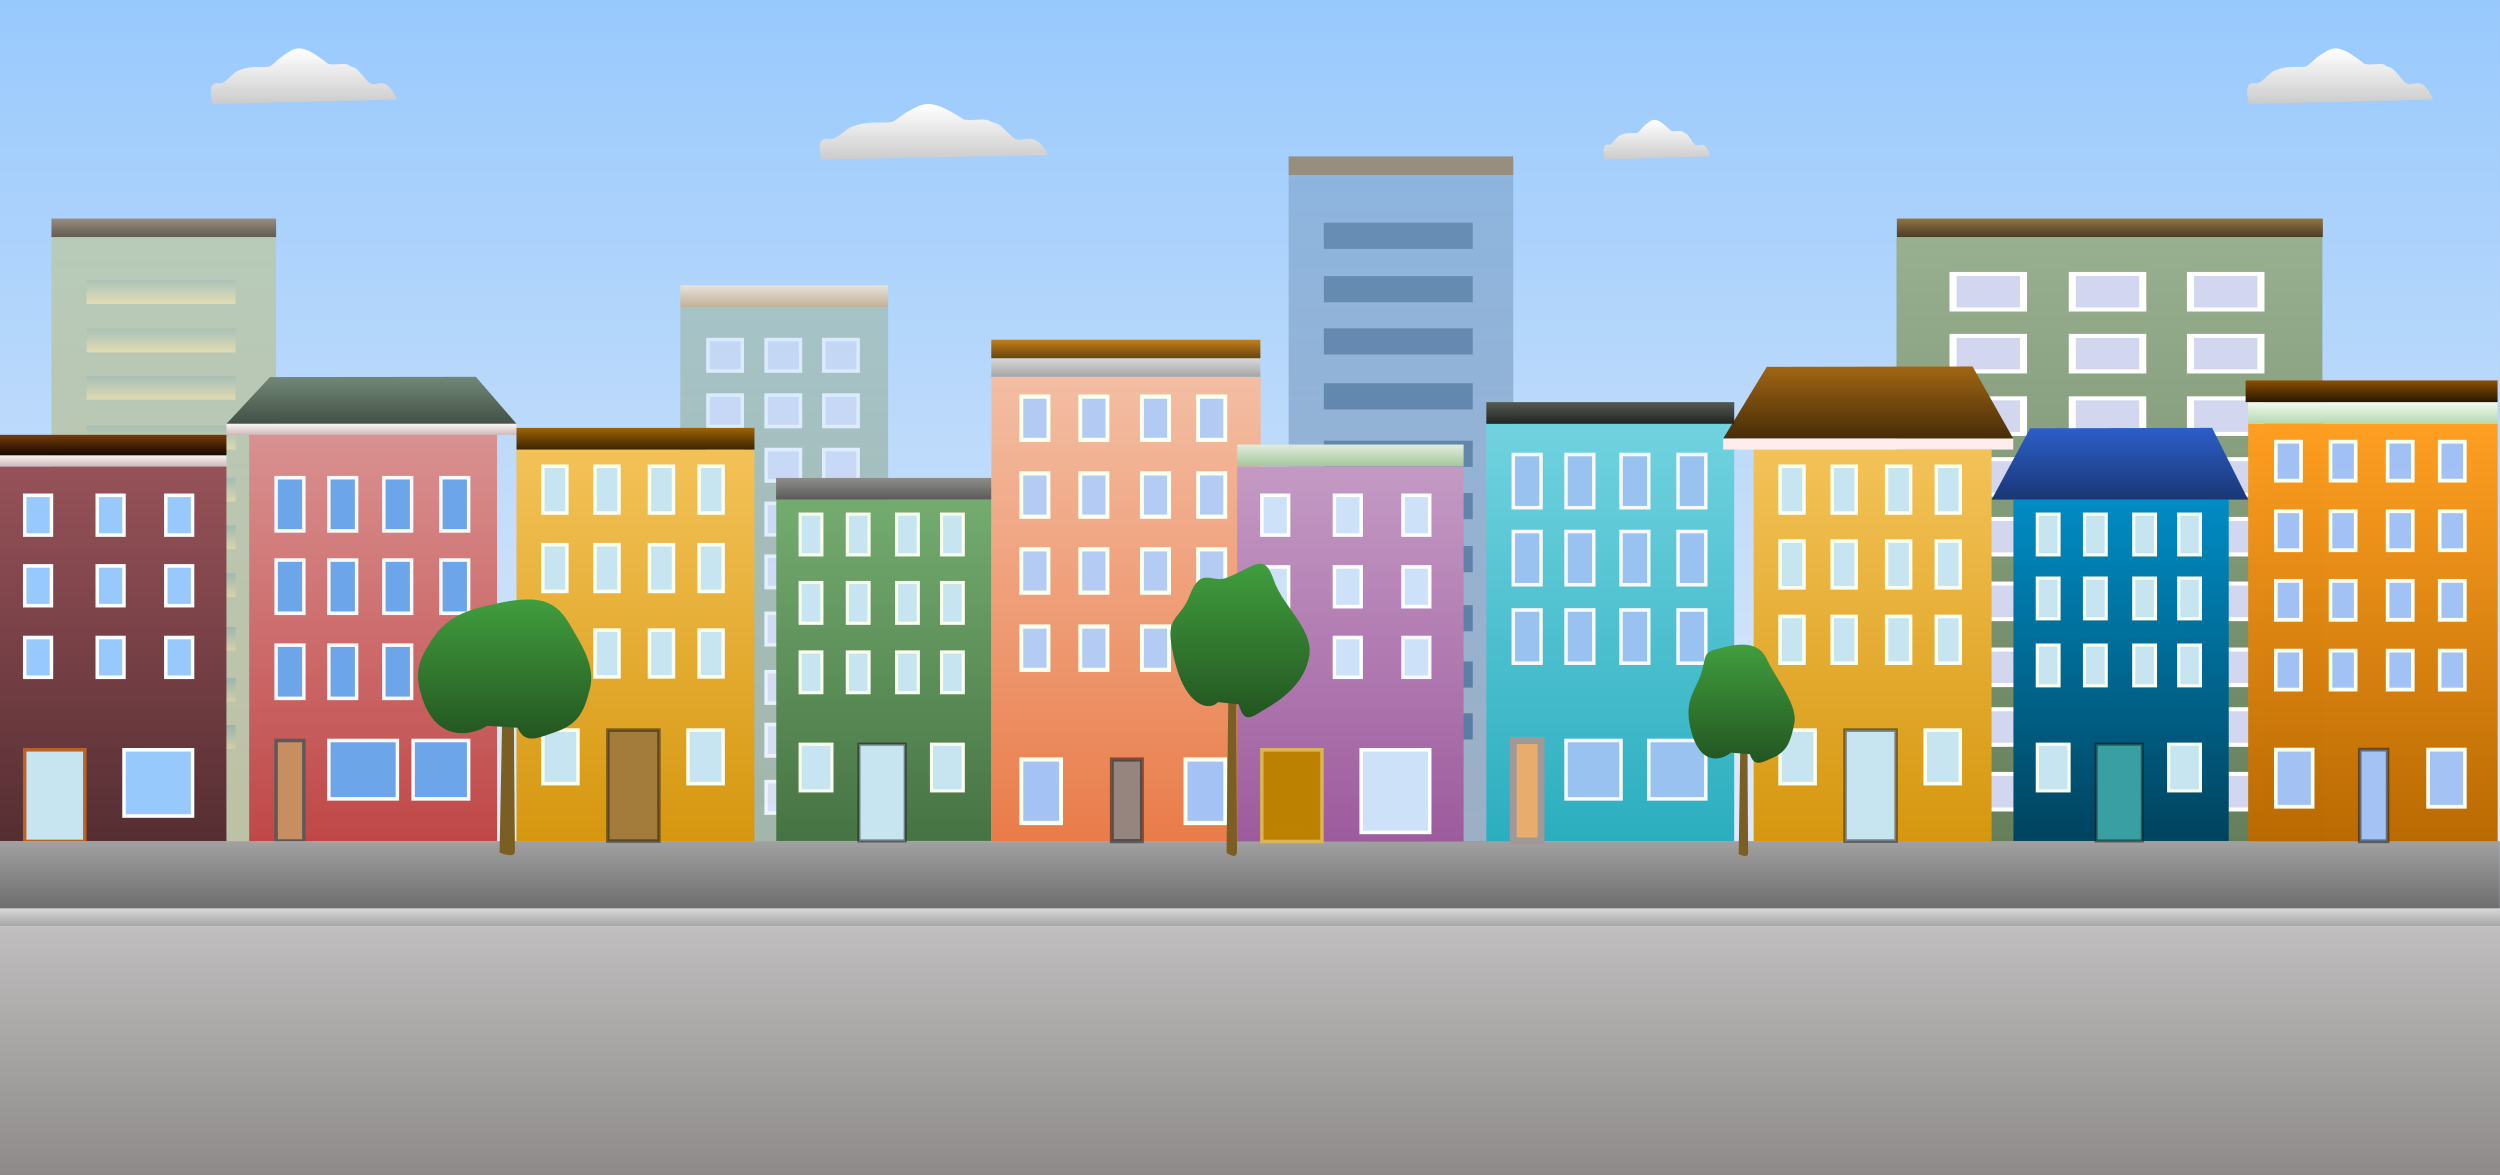 <?xml version='1.0' encoding='utf-8'?><svg viewBox='-0.001 0 700 329' width='700' height='329' xmlns='http://www.w3.org/2000/svg' xmlns:xlink='http://www.w3.org/1999/xlink' xmlns:bx='https://boxy-svg.com'><rect x="-0.001" y="0" width="700" height="329" fill="#808080" stroke="none"/><defs><linearGradient id='gradient-1-0' gradientUnits='userSpaceOnUse' x1='361.569' y1='0' x2='361.569' y2='305.877' gradientTransform='matrix(1, 0, 0, 1, 0, 0)' xlink:href='#gradient-1'/><linearGradient id='gradient-1' bx:pinned='true'><stop offset='0' style='stop-color: rgb(152, 201, 253);'/><stop offset='1' style='stop-color: rgb(251, 247, 247);'/></linearGradient><linearGradient id='gradient-1-13' gradientUnits='userSpaceOnUse' x1='46.658' y1='92.014' x2='46.658' y2='98.658' xlink:href='#gradient-1'/><linearGradient id='gradient-1-12' gradientUnits='userSpaceOnUse' x1='46.658' y1='78.46' x2='46.658' y2='85.104' xlink:href='#gradient-1'/><linearGradient id='gradient-1-14' gradientUnits='userSpaceOnUse' x1='46.658' y1='105.269' x2='46.658' y2='111.913' xlink:href='#gradient-1'/><linearGradient id='gradient-1-15' gradientUnits='userSpaceOnUse' x1='46.658' y1='119.209' x2='46.658' y2='125.853' xlink:href='#gradient-1'/><linearGradient id='gradient-1-16' gradientUnits='userSpaceOnUse' x1='46.658' y1='133.797' x2='46.658' y2='140.441' xlink:href='#gradient-1'/><linearGradient id='gradient-1-17' gradientUnits='userSpaceOnUse' x1='46.658' y1='147.083' x2='46.658' y2='153.727' xlink:href='#gradient-1'/><linearGradient id='gradient-1-18' gradientUnits='userSpaceOnUse' x1='46.658' y1='160.524' x2='46.658' y2='167.168' xlink:href='#gradient-1'/><linearGradient id='gradient-1-19' gradientUnits='userSpaceOnUse' x1='46.658' y1='175.533' x2='46.658' y2='182.177' xlink:href='#gradient-1'/><linearGradient id='gradient-1-20' gradientUnits='userSpaceOnUse' x1='46.658' y1='189.834' x2='46.658' y2='196.478' xlink:href='#gradient-1'/><linearGradient id='gradient-1-21' gradientUnits='userSpaceOnUse' x1='46.658' y1='202.995' x2='46.658' y2='209.639' xlink:href='#gradient-1'/><linearGradient gradientUnits='userSpaceOnUse' x1='183.996' y1='125.882' x2='183.996' y2='235.5' id='gradient-0'><stop offset='0' style='stop-color: rgba(244, 189, 163, 1)'/><stop offset='1' style='stop-color: rgba(233, 123, 72, 1)'/></linearGradient><linearGradient gradientUnits='userSpaceOnUse' x1='183.996' y1='125.882' x2='183.996' y2='235.5' id='gradient-2'><stop offset='0' style='stop-color: rgba(116, 172, 112, 1)'/><stop offset='1' style='stop-color: rgba(70, 115, 67, 1)'/></linearGradient><linearGradient gradientUnits='userSpaceOnUse' x1='32.782' y1='130.5' x2='32.782' y2='235.5' id='gradient-3'><stop offset='0' style='stop-color: rgba(196, 154, 196, 1)'/><stop offset='1' style='stop-color: rgba(157, 91, 157, 1)'/></linearGradient><linearGradient gradientUnits='userSpaceOnUse' x1='47.421' y1='66.383' x2='47.421' y2='235.5' id='gradient-4'><stop offset='0' style='stop-color: rgba(106, 143, 182, 1)'/><stop offset='1' style='stop-color: rgba(61, 92, 125, 1)'/></linearGradient><linearGradient gradientUnits='userSpaceOnUse' x1='227.078' y1='85.962' x2='227.078' y2='235.5' id='gradient-5'><stop offset='0' style='stop-color: rgba(153, 176, 144, 1)'/><stop offset='1' style='stop-color: rgba(101, 127, 91, 1)'/></linearGradient><linearGradient gradientUnits='userSpaceOnUse' x1='227.078' y1='85.962' x2='227.078' y2='235.5' id='gradient-6'><stop offset='0' style='stop-color: rgba(153, 176, 144, 1)'/><stop offset='1' style='stop-color: rgba(101, 127, 91, 1)'/></linearGradient><linearGradient gradientUnits='userSpaceOnUse' x1='183.996' y1='125.882' x2='183.996' y2='235.5' id='gradient-7'><stop offset='0' style='stop-color: rgba(0, 140, 196, 1)'/><stop offset='1' style='stop-color: rgba(0, 67, 94, 1)'/></linearGradient><linearGradient gradientUnits='userSpaceOnUse' x1='108.033' y1='118.672' x2='108.033' y2='235.5' id='gradient-8'><stop offset='0' style='stop-color: rgba(113, 210, 223, 1)'/><stop offset='1' style='stop-color: rgba(43, 174, 191, 1)'/></linearGradient><linearGradient gradientUnits='userSpaceOnUse' x1='183.996' y1='125.882' x2='183.996' y2='235.5' id='gradient-9'><stop offset='0' style='stop-color: rgba(243, 194, 88, 1)'/><stop offset='1' style='stop-color: rgba(214, 151, 15, 1)'/></linearGradient><linearGradient gradientUnits='userSpaceOnUse' x1='183.996' y1='125.882' x2='183.996' y2='235.5' id='gradient-10'><stop offset='0' style='stop-color: rgba(255, 158, 32, 1)'/><stop offset='1' style='stop-color: rgba(185, 105, 0, 1)'/></linearGradient><linearGradient gradientUnits='userSpaceOnUse' x1='261.5' y1='29.121' x2='261.5' y2='44.683' id='gradient-11'><stop offset='0' style='stop-color: rgba(255, 255, 255, 1)'/><stop offset='1' style='stop-color: rgba(204, 204, 204, 1)'/></linearGradient><linearGradient gradientUnits='userSpaceOnUse' x1='85.062' y1='13.559' x2='85.062' y2='29.121' id='gradient-12'><stop offset='0' style='stop-color: rgba(255, 255, 255, 1)'/><stop offset='1' style='stop-color: rgba(204, 204, 204, 1)'/></linearGradient><linearGradient gradientUnits='userSpaceOnUse' x1='463.976' y1='33.557' x2='463.976' y2='44.683' id='gradient-13'><stop offset='0' style='stop-color: rgba(255, 255, 255, 1)'/><stop offset='1' style='stop-color: rgba(204, 204, 204, 1)'/></linearGradient><linearGradient gradientUnits='userSpaceOnUse' x1='655.237' y1='13.559' x2='655.237' y2='29.121' id='gradient-14'><stop offset='0' style='stop-color: rgba(255, 255, 255, 1)'/><stop offset='1' style='stop-color: rgba(204, 204, 204, 1)'/></linearGradient><linearGradient gradientUnits='userSpaceOnUse' x1='523.097' y1='102.612' x2='523.097' y2='122.81' id='gradient-15'><stop offset='0' style='stop-color: rgba(161, 102, 19, 1)'/><stop offset='1' style='stop-color: rgba(70, 44, 8, 1)'/></linearGradient><linearGradient gradientUnits='userSpaceOnUse' x1='593.559' y1='119.805' x2='593.559' y2='139.896' id='gradient-16'><stop offset='0' style='stop-color: rgba(44, 94, 201, 1)'/><stop offset='1' style='stop-color: rgba(26, 55, 117, 1)'/></linearGradient><linearGradient gradientUnits='userSpaceOnUse' x1='104.012' y1='105.502' x2='104.012' y2='118.672' id='gradient-17'><stop offset='0' style='stop-color: rgba(114, 136, 119, 1)'/><stop offset='1' style='stop-color: rgba(67, 80, 70, 1)'/></linearGradient><linearGradient gradientUnits='userSpaceOnUse' x1='183.996' y1='125.882' x2='183.996' y2='235.5' id='gradient-18'><stop offset='0' style='stop-color: rgba(243, 194, 88, 1)'/><stop offset='1' style='stop-color: rgba(214, 151, 15, 1)'/></linearGradient><linearGradient gradientUnits='userSpaceOnUse' x1='108.033' y1='118.672' x2='108.033' y2='235.5' id='gradient-19'><stop offset='0' style='stop-color: rgba(218, 147, 147, 1)'/><stop offset='1' style='stop-color: rgba(192, 71, 71, 1)'/></linearGradient><linearGradient gradientUnits='userSpaceOnUse' x1='32.782' y1='130.5' x2='32.782' y2='235.5' id='gradient-20'><stop offset='0' style='stop-color: rgba(151, 82, 89, 1)'/><stop offset='1' style='stop-color: rgba(85, 46, 50, 1)'/></linearGradient><linearGradient gradientUnits='userSpaceOnUse' x1='47.421' y1='66.383' x2='47.421' y2='235.5' id='gradient-21'><stop offset='0' style='stop-color: rgba(201, 192, 90, 1)'/><stop offset='1' style='stop-color: rgba(143, 135, 47, 1)'/></linearGradient><linearGradient gradientUnits='userSpaceOnUse' x1='162.629' y1='78.655' x2='162.629' y2='115.173' id='gradient-22'><stop offset='0' style='stop-color: rgba(65, 158, 62, 1)'/><stop offset='1' style='stop-color: rgba(35, 85, 33, 1)'/></linearGradient><linearGradient gradientUnits='userSpaceOnUse' x1='158.259' y1='73.394' x2='158.259' y2='115.173' id='gradient-23'><stop offset='0' style='stop-color: rgba(65, 158, 62, 1)'/><stop offset='1' style='stop-color: rgba(35, 85, 33, 1)'/></linearGradient><linearGradient gradientUnits='userSpaceOnUse' x1='142.545' y1='146.628' x2='142.545' y2='197.231' id='gradient-24'><stop offset='0' style='stop-color: rgba(65, 158, 62, 1)'/><stop offset='1' style='stop-color: rgba(35, 85, 33, 1)'/></linearGradient><linearGradient gradientUnits='userSpaceOnUse' x1='378.106' y1='124.473' x2='378.106' y2='130.55' id='gradient-25'><stop offset='0' style='stop-color: rgba(225, 236, 222, 1)'/><stop offset='1' style='stop-color: rgba(166, 199, 157, 1)'/></linearGradient><linearGradient gradientUnits='userSpaceOnUse' x1='450.879' y1='112.595' x2='450.879' y2='118.672' id='gradient-26'><stop offset='0' style='stop-color: rgba(84, 91, 82, 1)'/><stop offset='1' style='stop-color: rgba(34, 37, 34, 1)'/></linearGradient><linearGradient gradientUnits='userSpaceOnUse' x1='315.233' y1='95.118' x2='315.233' y2='100.31' id='gradient-27'><stop offset='0' style='stop-color: rgba(195, 128, 27, 1)'/><stop offset='1' style='stop-color: rgba(105, 69, 15, 1)'/></linearGradient><linearGradient gradientUnits='userSpaceOnUse' x1='315.233' y1='100.31' x2='315.233' y2='105.502' id='gradient-28'><stop offset='0' style='stop-color: rgba(216, 216, 216, 1)'/><stop offset='1' style='stop-color: rgba(165, 165, 165, 1)'/></linearGradient><linearGradient gradientUnits='userSpaceOnUse' x1='177.934' y1='119.805' x2='177.934' y2='125.882' id='gradient-29'><stop offset='0' style='stop-color: rgba(158, 99, 5, 1)'/><stop offset='1' style='stop-color: rgba(59, 37, 2, 1)'/></linearGradient><linearGradient gradientUnits='userSpaceOnUse' x1='219.597' y1='79.885' x2='219.597' y2='85.962' id='gradient-30'><stop offset='0' style='stop-color: rgba(232, 226, 217, 1)'/><stop offset='1' style='stop-color: rgba(193, 177, 153, 1)'/></linearGradient><linearGradient gradientUnits='userSpaceOnUse' x1='45.859' y1='61.191' x2='45.859' y2='66.383' id='gradient-31'><stop offset='0' style='stop-color: rgba(152, 142, 128, 1)'/><stop offset='1' style='stop-color: rgba(98, 91, 80, 1)'/></linearGradient><linearGradient gradientUnits='userSpaceOnUse' x1='590.757' y1='61.191' x2='590.757' y2='66.383' id='gradient-32'><stop offset='0' style='stop-color: rgba(146, 116, 70, 1)'/><stop offset='1' style='stop-color: rgba(77, 61, 37, 1)'/></linearGradient><linearGradient gradientUnits='userSpaceOnUse' x1='664.047' y1='106.518' x2='664.047' y2='112.595' id='gradient-33'><stop offset='0' style='stop-color: rgba(141, 80, 0, 1)'/><stop offset='1' style='stop-color: rgba(39, 22, 0, 1)'/></linearGradient><linearGradient gradientUnits='userSpaceOnUse' x1='664.39' y1='112.595' x2='664.39' y2='118.672' id='gradient-34'><stop offset='0' style='stop-color: rgba(243, 249, 242, 1)'/><stop offset='1' style='stop-color: rgba(179, 217, 172, 1)'/></linearGradient><linearGradient gradientUnits='userSpaceOnUse' x1='247.43' y1='133.819' x2='247.43' y2='139.896' id='gradient-35'><stop offset='0' style='stop-color: rgba(141, 142, 140, 1)'/><stop offset='1' style='stop-color: rgba(90, 91, 89, 1)'/></linearGradient><linearGradient gradientUnits='userSpaceOnUse' x1='31.701' y1='121.744' x2='31.701' y2='127.478' id='gradient-36'><stop offset='0' style='stop-color: rgba(119, 58, 8, 1)'/><stop offset='1' style='stop-color: rgba(23, 11, 2, 1)'/></linearGradient><linearGradient gradientUnits='userSpaceOnUse' x1='31.701' y1='127.478' x2='31.701' y2='130.55' id='gradient-37'><stop offset='0' style='stop-color: rgba(249, 246, 246, 1)'/><stop offset='1' style='stop-color: rgba(208, 185, 185, 1)'/></linearGradient><linearGradient gradientUnits='userSpaceOnUse' x1='104.012' y1='118.672' x2='104.012' y2='121.744' id='gradient-38'><stop offset='0' style='stop-color: rgba(249, 246, 246, 1)'/><stop offset='1' style='stop-color: rgba(208, 185, 185, 1)'/></linearGradient><linearGradient gradientUnits='userSpaceOnUse' x1='350' y1='254.405' x2='350' y2='259.405' id='gradient-40'><stop offset='0' style='stop-color: rgba(216, 216, 216, 1)'/><stop offset='1' style='stop-color: rgba(165, 165, 165, 1)'/></linearGradient><linearGradient gradientUnits='userSpaceOnUse' x1='350' y1='259.405' x2='350' y2='300' id='gradient-41' gradientTransform='matrix(1, 0, 0, 1.714, 0, -185.314)'><stop offset='0' style='stop-color: rgba(192, 190, 190, 1)'/><stop offset='1' style='stop-color: rgba(142, 138, 138, 1)'/></linearGradient><linearGradient gradientUnits='userSpaceOnUse' x1='361.922' y1='235.5' x2='361.922' y2='254.405' id='gradient-39'><stop offset='0' style='stop-color: rgba(162, 161, 161, 1)'/><stop offset='1' style='stop-color: rgba(111, 110, 110, 1)'/></linearGradient></defs><g transform='matrix(0.968, 0, 0, 1.076, -0.001, 0)' style=''><rect width='723.137' height='305.877' style='fill: url(#gradient-1-0);'/></g><g transform='matrix(0.967, 0, 0, 1, -0.001, 0)'><rect x='25.105' y='92.014' width='43.106' height='6.644' style='fill: url(#gradient-1-13);'/><rect x='25.105' y='78.46' width='43.106' height='6.644' style='fill: url(#gradient-1-12);'/><rect x='25.105' y='105.269' width='43.106' height='6.644' style='fill: url(#gradient-1-14);'/><rect x='25.105' y='119.209' width='43.106' height='6.644' style='fill: url(#gradient-1-15);'/><rect x='25.105' y='133.797' width='43.106' height='6.644' style='fill: url(#gradient-1-16);'/><rect x='25.105' y='147.083' width='43.106' height='6.644' style='fill: url(#gradient-1-17);'/><rect x='25.105' y='160.524' width='43.106' height='6.644' style='fill: url(#gradient-1-18);'/><rect x='25.105' y='175.533' width='43.106' height='6.644' style='fill: url(#gradient-1-19);'/><rect x='25.105' y='189.834' width='43.106' height='6.644' style='fill: url(#gradient-1-20);'/><rect x='25.105' y='202.995' width='43.106' height='6.644' style='fill: url(#gradient-1-21);'/><rect x='36.715' y='213.883' width='17.692' height='21.617' style='fill: rgb(216, 216, 216);'/><rect x='14.898' y='66.383' width='65.047' height='169.117' style='opacity: 0.41; fill: url(#gradient-21);'/></g><g style='' transform='matrix(0.967, 0, 0, 1, -0.001, 0.112)'><g><rect y='130.5' width='65.563' height='105' style='fill: url(#gradient-20);'/><rect x='7.148' y='209.826' width='17.409' height='25.674' style='stroke: rgb(189, 98, 37); fill: rgb(199, 228, 241);'/><rect x='35.905' y='209.826' width='19.856' height='18.544' style='fill: rgb(152, 201, 253); stroke: rgb(255, 255, 255);'/><rect x='7.148' y='138.57' width='7.75' height='11.134' style='fill: rgb(152, 201, 253); stroke: rgb(255, 255, 255);'/><rect x='7.148' y='178.391' width='7.75' height='11.134' style='fill: rgb(152, 201, 253); stroke: rgb(255, 255, 255);'/><rect x='28.155' y='158.342' width='7.75' height='11.134' style='fill: rgb(152, 201, 253); stroke: rgb(255, 255, 255);'/><rect x='28.155' y='178.391' width='7.75' height='11.134' style='fill: rgb(152, 201, 253); stroke: rgb(255, 255, 255);'/><rect x='48.011' y='138.57' width='7.75' height='11.134' style='fill: rgb(152, 201, 253); stroke: rgb(255, 255, 255);' bx:origin='1.231 0.506'/><rect x='48.011' y='158.342' width='7.75' height='11.134' style='fill: rgb(152, 201, 253); stroke: rgb(255, 255, 255);'/><rect x='48.011' y='178.391' width='7.75' height='11.134' style='fill: rgb(152, 201, 253); stroke: rgb(255, 255, 255);'/></g><rect x='7.148' y='158.342' width='7.75' height='11.134' style='fill: rgb(152, 201, 253); stroke: rgb(255, 255, 255);'/><rect x='28.155' y='138.57' width='7.75' height='11.134' style='fill: rgb(152, 201, 253); stroke: rgb(255, 255, 255);'/></g><g style='opacity: 0.49;' transform='matrix(0.967, 0, 0, 1, -0.001, 0)'><rect x='196.995' y='85.962' width='60.166' height='149.538' style='fill: url(#gradient-5);'/><rect x='204.982' y='95.088' width='9.954' height='8.8' style='stroke: rgb(255, 255, 255); fill: rgb(210, 214, 238);'/><rect x='221.829' y='95.088' width='9.954' height='8.8' style='stroke: rgb(255, 255, 255); fill: rgb(210, 214, 238);'/><rect x='238.524' y='95.088' width='9.954' height='8.8' style='stroke: rgb(255, 255, 255); fill: rgb(210, 214, 238);'/><rect x='204.982' y='110.624' width='9.954' height='8.8' style='stroke: rgb(255, 255, 255); fill: rgb(210, 214, 238);'/><rect x='221.829' y='110.624' width='9.954' height='8.8' style='stroke: rgb(255, 255, 255); fill: rgb(210, 214, 238);'/><rect x='238.524' y='110.624' width='9.954' height='8.8' style='stroke: rgb(255, 255, 255); fill: rgb(210, 214, 238);'/><rect x='204.982' y='125.882' width='9.954' height='8.8' style='stroke: rgb(255, 255, 255); fill: rgb(210, 214, 238);'/><rect x='221.829' y='125.882' width='9.954' height='8.8' style='stroke: rgb(255, 255, 255); fill: rgb(210, 214, 238);'/><rect x='238.524' y='125.882' width='9.954' height='8.8' style='stroke: rgb(255, 255, 255); fill: rgb(210, 214, 238);'/><rect x='204.982' y='140.946' width='9.954' height='8.8' style='stroke: rgb(255, 255, 255); fill: rgb(210, 214, 238);'/><rect x='221.829' y='140.946' width='9.954' height='8.8' style='stroke: rgb(255, 255, 255); fill: rgb(210, 214, 238);'/><rect x='238.524' y='140.946' width='9.954' height='8.8' style='stroke: rgb(255, 255, 255); fill: rgb(210, 214, 238);'/><rect x='204.982' y='155.73' width='9.954' height='8.8' style='stroke: rgb(255, 255, 255); fill: rgb(210, 214, 238);'/><rect x='221.829' y='155.73' width='9.954' height='8.8' style='stroke: rgb(255, 255, 255); fill: rgb(210, 214, 238);'/><rect x='238.524' y='155.73' width='9.954' height='8.8' style='stroke: rgb(255, 255, 255); fill: rgb(210, 214, 238);'/><rect x='204.982' y='171.74' width='9.954' height='8.8' style='stroke: rgb(255, 255, 255); fill: rgb(210, 214, 238);'/><rect x='221.829' y='171.74' width='9.954' height='8.8' style='stroke: rgb(255, 255, 255); fill: rgb(210, 214, 238);'/><rect x='238.524' y='171.74' width='9.954' height='8.8' style='stroke: rgb(255, 255, 255); fill: rgb(210, 214, 238);'/><rect x='204.982' y='188.068' width='9.954' height='8.8' style='stroke: rgb(255, 255, 255); fill: rgb(210, 214, 238);'/><rect x='221.829' y='188.068' width='9.954' height='8.8' style='stroke: rgb(255, 255, 255); fill: rgb(210, 214, 238);'/><rect x='238.524' y='188.068' width='9.954' height='8.8' style='stroke: rgb(255, 255, 255); fill: rgb(210, 214, 238);'/><rect x='204.982' y='202.852' width='9.954' height='8.8' style='stroke: rgb(255, 255, 255); fill: rgb(210, 214, 238);'/><rect x='221.829' y='202.852' width='9.954' height='8.8' style='stroke: rgb(255, 255, 255); fill: rgb(210, 214, 238);'/><rect x='238.524' y='202.852' width='9.954' height='8.8' style='stroke: rgb(255, 255, 255); fill: rgb(210, 214, 238);'/><rect x='204.982' y='218.862' width='9.954' height='8.8' style='stroke: rgb(255, 255, 255); fill: rgb(210, 214, 238);'/><rect x='221.829' y='218.862' width='9.954' height='8.8' style='stroke: rgb(255, 255, 255); fill: rgb(210, 214, 238);'/><rect x='238.524' y='218.862' width='9.954' height='8.8' style='stroke: rgb(255, 255, 255); fill: rgb(210, 214, 238);'/></g><g transform='matrix(0.967, 0, 0, 1, -0.001, 0)'><rect x='72.147' y='118.672' width='71.772' height='116.828' style='fill: url(#gradient-19);'/><rect x='79.945' y='133.758' width='8.038' height='14.897' style='fill: rgb(108, 166, 232); stroke: rgb(249, 249, 249);'/><rect x='95.222' y='133.758' width='8.038' height='14.897' style='fill: rgb(108, 166, 232); stroke: rgb(249, 249, 249);'/><rect x='111.147' y='133.758' width='8.038' height='14.897' style='fill: rgb(108, 166, 232); stroke: rgb(249, 249, 249);' bx:origin='0.954 0.456'/><rect x='127.661' y='133.758' width='8.038' height='14.897' style='fill: rgb(108, 166, 232); stroke: rgb(249, 249, 249);'/><rect x='79.945' y='156.817' width='8.038' height='14.897' style='fill: rgb(108, 166, 232); stroke: rgb(249, 249, 249);'/><rect x='95.222' y='156.817' width='8.038' height='14.897' style='fill: rgb(108, 166, 232); stroke: rgb(249, 249, 249);'/><rect x='111.147' y='156.817' width='8.038' height='14.897' style='fill: rgb(108, 166, 232); stroke: rgb(249, 249, 249);'/><rect x='127.661' y='156.817' width='8.038' height='14.897' style='fill: rgb(108, 166, 232); stroke: rgb(249, 249, 249);'/><rect x='79.945' y='207.337' width='8.038' height='28.163' style='stroke: rgb(93, 89, 89); fill: rgb(199, 142, 98);'/><rect x='95.222' y='207.337' width='19.846' height='16.348' style='fill: rgb(108, 166, 232); stroke: rgb(249, 249, 249);'/><rect x='119.623' y='207.337' width='16.076' height='16.348' style='fill: rgb(108, 166, 232); stroke: rgb(249, 249, 249);'/><rect y='235.5' width='723.845' height='18.905' style='fill: url(#gradient-39);'/><rect x='79.945' y='180.644' width='8.038' height='14.897' style='fill: rgb(108, 166, 232); stroke: rgb(249, 249, 249);'/><rect x='95.222' y='180.644' width='8.038' height='14.897' style='fill: rgb(108, 166, 232); stroke: rgb(249, 249, 249);'/><rect x='111.147' y='180.644' width='8.038' height='14.897' style='fill: rgb(108, 166, 232); stroke: rgb(249, 249, 249);'/><rect x='127.661' y='180.644' width='8.038' height='14.897' style='fill: rgb(108, 166, 232); stroke: rgb(249, 249, 249);'/></g><g transform='matrix(0.967, 0, 0, 1, -0.001, 0)'><rect x='149.548' y='125.882' width='68.895' height='109.618' style='fill: url(#gradient-18);'/><rect x='157.186' y='130.55' width='6.954' height='13.096' style='stroke: rgb(251, 255, 238); fill: rgb(199, 228, 241);'/><rect x='172.285' y='130.55' width='6.954' height='13.096' style='stroke: rgb(251, 255, 238); fill: rgb(199, 228, 241);'/><rect x='188.052' y='130.55' width='6.954' height='13.096' style='stroke: rgb(251, 255, 238); fill: rgb(199, 228, 241);'/><rect x='202.433' y='130.55' width='6.954' height='13.096' style='stroke: rgb(251, 255, 238); fill: rgb(199, 228, 241);'/><rect x='157.186' y='152.514' width='6.954' height='13.096' style='stroke: rgb(251, 255, 238); fill: rgb(199, 228, 241);' bx:origin='1.002 0.5'/><rect x='172.285' y='152.514' width='6.954' height='13.096' style='stroke: rgb(251, 255, 238); fill: rgb(199, 228, 241);'/><rect x='188.052' y='152.514' width='6.954' height='13.096' style='stroke: rgb(251, 255, 238); fill: rgb(199, 228, 241);'/><rect x='202.433' y='152.514' width='6.954' height='13.096' style='stroke: rgb(251, 255, 238); fill: rgb(199, 228, 241);'/><rect x='157.186' y='176.429' width='6.954' height='13.096' style='stroke: rgb(251, 255, 238); fill: rgb(199, 228, 241);'/><rect x='172.285' y='176.429' width='6.954' height='13.096' style='stroke: rgb(251, 255, 238); fill: rgb(199, 228, 241);'/><rect x='188.052' y='176.429' width='6.954' height='13.096' style='stroke: rgb(251, 255, 238); fill: rgb(199, 228, 241);'/><rect x='202.433' y='176.429' width='6.954' height='13.096' style='stroke: rgb(251, 255, 238); fill: rgb(199, 228, 241);'/><rect x='157.186' y='204.425' width='10.169' height='14.999' style='stroke: rgb(251, 255, 238); fill: rgb(199, 228, 241);'/><rect x='199.218' y='204.425' width='10.169' height='14.999' style='stroke: rgb(251, 255, 238); fill: rgb(199, 228, 241);'/><rect x='176.009' y='204.425' width='14.792' height='31.075' style='fill: rgb(163, 123, 58); stroke: rgba(9, 9, 9, 0.46);'/></g><g transform='matrix(0.875, 0, 0, 0.872, 86.5, 30.108)' style=''><rect x='149.548' y='125.882' width='68.895' height='109.618' style='fill: url(#gradient-2);'/><rect x='157.186' y='130.55' width='6.954' height='13.096' style='stroke: rgb(251, 255, 238); fill: rgb(199, 228, 241);'/><rect x='172.285' y='130.55' width='6.954' height='13.096' style='stroke: rgb(251, 255, 238); fill: rgb(199, 228, 241);'/><rect x='188.052' y='130.55' width='6.954' height='13.096' style='stroke: rgb(251, 255, 238); fill: rgb(199, 228, 241);'/><rect x='202.433' y='130.55' width='6.954' height='13.096' style='stroke: rgb(251, 255, 238); fill: rgb(199, 228, 241);'/><rect x='157.186' y='152.514' width='6.954' height='13.096' style='stroke: rgb(251, 255, 238); fill: rgb(199, 228, 241);' bx:origin='1.002 0.5'/><rect x='172.285' y='152.514' width='6.954' height='13.096' style='stroke: rgb(251, 255, 238); fill: rgb(199, 228, 241);'/><rect x='188.052' y='152.514' width='6.954' height='13.096' style='stroke: rgb(251, 255, 238); fill: rgb(199, 228, 241);'/><rect x='202.433' y='152.514' width='6.954' height='13.096' style='stroke: rgb(251, 255, 238); fill: rgb(199, 228, 241);'/><rect x='157.186' y='174.808' width='6.954' height='13.096' style='stroke: rgb(251, 255, 238); fill: rgb(199, 228, 241);'/><rect x='172.285' y='174.808' width='6.954' height='13.096' style='stroke: rgb(251, 255, 238); fill: rgb(199, 228, 241);'/><rect x='188.052' y='174.808' width='6.954' height='13.096' style='stroke: rgb(251, 255, 238); fill: rgb(199, 228, 241);'/><rect x='202.433' y='174.808' width='6.954' height='13.096' style='stroke: rgb(251, 255, 238); fill: rgb(199, 228, 241);'/><rect x='157.186' y='204.425' width='10.169' height='14.999' style='stroke: rgb(251, 255, 238); fill: rgb(199, 228, 241);'/><rect x='199.218' y='204.425' width='10.169' height='14.999' style='stroke: rgb(251, 255, 238); fill: rgb(199, 228, 241);'/><rect x='176.009' y='204.425' width='14.792' height='31.075' style='stroke: rgba(9, 9, 9, 0.46); fill: rgb(199, 228, 241);'/></g><g transform='matrix(1.094, 0, 0, 1.186, 114.002, -43.784)' style='opacity: 0.99;'><rect x='149.548' y='125.882' width='68.895' height='109.618' style='fill: url(#gradient-0);'/><rect x='157.186' y='130.55' width='6.954' height='10.228' style='stroke: rgb(251, 255, 238); fill: rgb(179, 203, 243);'/><rect x='157.186' y='216.224' width='10.169' height='14.999' style='stroke: rgb(251, 255, 238); fill: rgb(163, 195, 244);'/><rect x='180.348' y='216.224' width='7.704' height='19.276' style='stroke: rgba(9, 9, 9, 0.46); fill: rgb(148, 132, 125);'/><rect x='172.285' y='130.55' width='6.954' height='10.228' style='stroke: rgb(251, 255, 238); fill: rgb(179, 203, 243);'/><rect x='188.052' y='130.55' width='6.954' height='10.228' style='stroke: rgb(251, 255, 238); fill: rgb(179, 203, 243);'/><rect x='202.433' y='130.55' width='6.954' height='10.228' style='stroke: rgb(251, 255, 238); fill: rgb(179, 203, 243);'/><rect x='157.186' y='148.683' width='6.954' height='10.228' style='stroke: rgb(251, 255, 238); fill: rgb(179, 203, 243);'/><rect x='172.285' y='148.683' width='6.954' height='10.228' style='stroke: rgb(251, 255, 238); fill: rgb(179, 203, 243);'/><rect x='188.052' y='148.683' width='6.954' height='10.228' style='stroke: rgb(251, 255, 238); fill: rgb(179, 203, 243);'/><rect x='202.433' y='148.683' width='6.954' height='10.228' style='stroke: rgb(251, 255, 238); fill: rgb(179, 203, 243);'/><rect x='157.186' y='166.611' width='6.954' height='10.228' style='stroke: rgb(251, 255, 238); fill: rgb(179, 203, 243);'/><rect x='172.285' y='166.611' width='6.954' height='10.228' style='stroke: rgb(251, 255, 238); fill: rgb(179, 203, 243);'/><rect x='188.052' y='166.611' width='6.954' height='10.228' style='stroke: rgb(251, 255, 238); fill: rgb(179, 203, 243);'/><rect x='202.433' y='166.611' width='6.954' height='10.228' style='stroke: rgb(251, 255, 238); fill: rgb(179, 203, 243);'/><rect x='157.186' y='184.832' width='6.954' height='10.228' style='stroke: rgb(251, 255, 238); fill: rgb(179, 203, 243);'/><rect x='172.285' y='184.832' width='6.954' height='10.228' style='stroke: rgb(251, 255, 238); fill: rgb(179, 203, 243);'/><rect x='188.052' y='184.832' width='6.954' height='10.228' style='stroke: rgb(251, 255, 238); fill: rgb(179, 203, 243);'/><rect x='202.433' y='184.832' width='6.954' height='10.228' style='stroke: rgb(251, 255, 238); fill: rgb(179, 203, 243);'/><rect x='199.218' y='216.224' width='10.169' height='14.999' style='stroke: rgb(251, 255, 238); fill: rgb(163, 195, 244);'/></g><g transform='matrix(0.967, 0, 0, 1.103, 346.405, -24.183)' style=''><rect x='25.105' y='92.014' width='43.106' height='6.644' style='fill: rgb(106, 143, 182);'/><rect x='25.105' y='78.46' width='43.106' height='6.644' style='fill: rgb(106, 143, 182);'/><rect x='25.105' y='105.269' width='43.106' height='6.644' style='fill: rgb(106, 143, 182);'/><rect x='25.105' y='119.209' width='43.106' height='6.644' style='fill: rgb(106, 143, 182);'/><rect x='25.105' y='133.797' width='43.106' height='6.644' style='fill: rgb(106, 143, 182);'/><rect x='25.105' y='147.083' width='43.106' height='6.644' style='fill: rgb(106, 143, 182);'/><rect x='25.105' y='160.524' width='43.106' height='6.644' style='fill: rgb(106, 143, 182);'/><rect x='25.105' y='175.533' width='43.106' height='6.644' style='fill: rgb(106, 143, 182);'/><rect x='25.105' y='189.834' width='43.106' height='6.644' style='fill: rgb(106, 143, 182);'/><rect x='25.105' y='202.995' width='43.106' height='6.644' style='fill: rgb(106, 143, 182);'/><rect x='36.715' y='213.883' width='17.692' height='21.617' style='fill: rgb(106, 143, 182);'/><rect x='14.898' y='66.383' width='65.047' height='169.117' style='opacity: 0.41; fill: url(#gradient-4);'/></g><g style='' transform='matrix(0.967, 0, 0, 1, 346.405, 0.112)'><g><rect y='130.5' width='65.563' height='105' style='fill: url(#gradient-3);'/><rect x='7.148' y='209.826' width='17.409' height='25.674' style='stroke: rgb(218, 180, 85); fill: rgb(189, 129, 0);'/><rect x='35.905' y='209.826' width='19.856' height='23.145' style='fill: rgb(205, 226, 248); stroke: rgb(255, 255, 255);'/><rect x='7.148' y='138.57' width='7.75' height='11.134' style='fill: rgb(205, 226, 248); stroke: rgb(255, 255, 255);'/><rect x='7.148' y='178.391' width='7.75' height='11.134' style='fill: rgb(205, 226, 248); stroke: rgb(255, 255, 255);'/><rect x='28.155' y='158.624' width='7.75' height='11.134' style='fill: rgb(205, 226, 248); stroke: rgb(255, 255, 255);'/><rect x='28.155' y='178.391' width='7.75' height='11.134' style='fill: rgb(205, 226, 248); stroke: rgb(255, 255, 255);'/><rect x='48.011' y='138.57' width='7.75' height='11.134' style='fill: rgb(205, 226, 248); stroke: rgb(255, 255, 255);' bx:origin='1.231 0.506'/><rect x='48.011' y='158.624' width='7.75' height='11.134' style='fill: rgb(205, 226, 248); stroke: rgb(255, 255, 255);'/><rect x='48.011' y='178.391' width='7.75' height='11.134' style='fill: rgb(205, 226, 248); stroke: rgb(248, 248, 248);'/><rect x='28.155' y='138.57' width='7.75' height='11.134' style='fill: rgb(205, 226, 248); stroke: rgb(255, 255, 255);'/><rect x='7.148' y='158.624' width='7.75' height='11.134' style='fill: rgb(205, 226, 248); stroke: rgb(255, 255, 255);'/></g></g><g transform='matrix(0.967, 0, 0, 1, 346.405, 0)'><rect x='72.147' y='118.672' width='71.772' height='116.828' style='fill: url(#gradient-8);'/><rect x='79.945' y='127.256' width='8.038' height='14.897' style='stroke: rgb(249, 249, 249); fill: rgb(153, 194, 240);'/><rect x='95.222' y='127.256' width='8.038' height='14.897' style='stroke: rgb(249, 249, 249); fill: rgb(153, 194, 240);'/><rect x='111.147' y='127.256' width='8.038' height='14.897' style='stroke: rgb(249, 249, 249); fill: rgb(153, 194, 240);' bx:origin='0.954 0.456'/><rect x='127.661' y='127.256' width='8.038' height='14.897' style='stroke: rgb(249, 249, 249); fill: rgb(153, 194, 240);'/><rect x='79.945' y='170.796' width='8.038' height='14.897' style='stroke: rgb(249, 249, 249); fill: rgb(153, 194, 240);'/><rect x='95.222' y='170.796' width='8.038' height='14.897' style='stroke: rgb(249, 249, 249); fill: rgb(153, 194, 240);'/><rect x='111.147' y='170.796' width='8.038' height='14.897' style='stroke: rgb(249, 249, 249); fill: rgb(153, 194, 240);'/><rect x='127.661' y='170.796' width='8.038' height='14.897' style='stroke: rgb(249, 249, 249); fill: rgb(153, 194, 240);'/><rect x='79.945' y='207.337' width='8.038' height='28.163' style='stroke-width: 2px; fill: rgb(232, 172, 108); stroke: rgb(161, 152, 152);'/><rect x='95.222' y='207.337' width='15.925' height='16.348' style='stroke: rgb(249, 249, 249); fill: rgb(153, 194, 240);'/><rect x='79.945' y='148.832' width='8.038' height='14.897' style='stroke: rgb(249, 249, 249); fill: rgb(153, 194, 240);'/><rect x='95.222' y='148.832' width='8.038' height='14.897' style='stroke: rgb(249, 249, 249); fill: rgb(153, 194, 240);'/><rect x='111.147' y='148.832' width='8.038' height='14.897' style='stroke: rgb(249, 249, 249); fill: rgb(153, 194, 240);' bx:origin='0.954 0.456'/><rect x='127.661' y='148.832' width='8.038' height='14.897' style='stroke: rgb(249, 249, 249); fill: rgb(153, 194, 240);'/><rect x='119.185' y='207.337' width='16.514' height='16.348' style='stroke: rgb(249, 249, 249); fill: rgb(153, 194, 240);'/></g><g style='' transform='matrix(1.982, 0, 0, 1.131, 140.576, -30.834)'><rect x='196.995' y='85.962' width='60.166' height='149.538' style='fill: url(#gradient-6);'/><rect x='204.982' y='95.088' width='9.954' height='8.8' style='stroke: rgb(255, 255, 255); fill: rgb(210, 214, 238);'/><rect x='221.829' y='95.088' width='9.954' height='8.8' style='stroke: rgb(255, 255, 255); fill: rgb(210, 214, 238);'/><rect x='238.524' y='95.088' width='9.954' height='8.8' style='stroke: rgb(255, 255, 255); fill: rgb(210, 214, 238);'/><rect x='204.982' y='110.42' width='9.954' height='8.8' style='stroke: rgb(255, 255, 255); fill: rgb(210, 214, 238);'/><rect x='221.829' y='110.42' width='9.954' height='8.8' style='stroke: rgb(255, 255, 255); fill: rgb(210, 214, 238);'/><rect x='238.524' y='110.42' width='9.954' height='8.8' style='stroke: rgb(255, 255, 255); fill: rgb(210, 214, 238);'/><rect x='204.982' y='125.882' width='9.954' height='8.8' style='stroke: rgb(255, 255, 255); fill: rgb(210, 214, 238);'/><rect x='221.829' y='125.882' width='9.954' height='8.8' style='stroke: rgb(255, 255, 255); fill: rgb(210, 214, 238);'/><rect x='238.524' y='125.882' width='9.954' height='8.8' style='stroke: rgb(255, 255, 255); fill: rgb(210, 214, 238);'/><rect x='204.982' y='140.946' width='9.954' height='8.8' style='stroke: rgb(255, 255, 255); fill: rgb(210, 214, 238);'/><rect x='221.829' y='140.946' width='9.954' height='8.8' style='stroke: rgb(255, 255, 255); fill: rgb(210, 214, 238);'/><rect x='238.524' y='140.946' width='9.954' height='8.8' style='stroke: rgb(255, 255, 255); fill: rgb(210, 214, 238);'/><rect x='204.982' y='155.73' width='9.954' height='8.8' style='stroke: rgb(255, 255, 255); fill: rgb(210, 214, 238);'/><rect x='221.829' y='155.73' width='9.954' height='8.8' style='stroke: rgb(255, 255, 255); fill: rgb(210, 214, 238);'/><rect x='238.524' y='155.73' width='9.954' height='8.8' style='stroke: rgb(255, 255, 255); fill: rgb(210, 214, 238);'/><rect x='204.982' y='171.74' width='9.954' height='8.8' style='stroke: rgb(255, 255, 255); fill: rgb(210, 214, 238);'/><rect x='221.829' y='171.74' width='9.954' height='8.8' style='stroke: rgb(255, 255, 255); fill: rgb(210, 214, 238);'/><rect x='238.524' y='171.74' width='9.954' height='8.8' style='stroke: rgb(255, 255, 255); fill: rgb(210, 214, 238);'/><rect x='204.982' y='188.068' width='9.954' height='8.8' style='stroke: rgb(255, 255, 255); fill: rgb(210, 214, 238);'/><rect x='221.829' y='188.068' width='9.954' height='8.8' style='stroke: rgb(255, 255, 255); fill: rgb(210, 214, 238);'/><rect x='238.524' y='188.068' width='9.954' height='8.8' style='stroke: rgb(255, 255, 255); fill: rgb(210, 214, 238);'/><rect x='204.982' y='202.852' width='9.954' height='8.8' style='stroke: rgb(255, 255, 255); fill: rgb(210, 214, 238);'/><rect x='221.829' y='202.852' width='9.954' height='8.8' style='stroke: rgb(255, 255, 255); fill: rgb(210, 214, 238);'/><rect x='238.524' y='202.852' width='9.954' height='8.8' style='stroke: rgb(255, 255, 255); fill: rgb(210, 214, 238);'/><rect x='204.982' y='218.862' width='9.954' height='8.8' style='stroke: rgb(255, 255, 255); fill: rgb(210, 214, 238);'/><rect x='221.829' y='218.862' width='9.954' height='8.8' style='stroke: rgb(255, 255, 255); fill: rgb(210, 214, 238);'/><rect x='238.524' y='218.862' width='9.954' height='8.8' style='stroke: rgb(255, 255, 255); fill: rgb(210, 214, 238);'/></g><g transform='matrix(0.967, 0, 0, 1, 346.405, 0)'><rect x='149.548' y='125.882' width='68.895' height='109.618' style='fill: url(#gradient-9);'/><rect x='157.186' y='130.55' width='6.954' height='13.096' style='stroke: rgb(251, 255, 238); fill: rgb(199, 228, 241);'/><rect x='172.285' y='130.55' width='6.954' height='13.096' style='stroke: rgb(251, 255, 238); fill: rgb(199, 228, 241);'/><rect x='188.052' y='130.55' width='6.954' height='13.096' style='stroke: rgb(251, 255, 238); fill: rgb(199, 228, 241);'/><rect x='202.433' y='130.55' width='6.954' height='13.096' style='stroke: rgb(251, 255, 238); fill: rgb(199, 228, 241);'/><rect x='157.186' y='151.494' width='6.954' height='13.096' style='stroke: rgb(251, 255, 238); fill: rgb(199, 228, 241);' bx:origin='1.002 0.5'/><rect x='172.285' y='151.494' width='6.954' height='13.096' style='stroke: rgb(251, 255, 238); fill: rgb(199, 228, 241);'/><rect x='188.052' y='151.494' width='6.954' height='13.096' style='stroke: rgb(251, 255, 238); fill: rgb(199, 228, 241);'/><rect x='202.433' y='151.494' width='6.954' height='13.096' style='stroke: rgb(251, 255, 238); fill: rgb(199, 228, 241);'/><rect x='157.186' y='172.597' width='6.954' height='13.096' style='stroke: rgb(251, 255, 238); fill: rgb(199, 228, 241);'/><rect x='172.285' y='172.597' width='6.954' height='13.096' style='stroke: rgb(251, 255, 238); fill: rgb(199, 228, 241);'/><rect x='188.052' y='172.597' width='6.954' height='13.096' style='stroke: rgb(251, 255, 238); fill: rgb(199, 228, 241);'/><rect x='202.433' y='172.597' width='6.954' height='13.096' style='stroke: rgb(251, 255, 238); fill: rgb(199, 228, 241);'/><rect x='157.186' y='204.425' width='10.169' height='14.999' style='stroke: rgb(251, 255, 238); fill: rgb(199, 228, 241);'/><rect x='199.218' y='204.425' width='10.169' height='14.999' style='stroke: rgb(251, 255, 238); fill: rgb(199, 228, 241);'/><rect x='176.009' y='204.425' width='14.792' height='31.075' style='stroke: rgba(9, 9, 9, 0.46); fill: rgb(199, 228, 241);'/></g><g transform='matrix(0.875, 0, 0, 0.872, 432.906, 30.108)' style=''><rect x='149.548' y='125.882' width='68.895' height='109.618' style='fill: url(#gradient-7);'/><rect x='157.186' y='130.55' width='6.954' height='13.096' style='stroke: rgb(251, 255, 238); fill: rgb(199, 228, 241);'/><rect x='172.285' y='130.55' width='6.954' height='13.096' style='stroke: rgb(251, 255, 238); fill: rgb(199, 228, 241);'/><rect x='188.052' y='130.55' width='6.954' height='13.096' style='stroke: rgb(251, 255, 238); fill: rgb(199, 228, 241);'/><rect x='202.433' y='130.55' width='6.954' height='13.096' style='stroke: rgb(251, 255, 238); fill: rgb(199, 228, 241);'/><rect x='157.186' y='151.086' width='6.954' height='13.096' style='stroke: rgb(251, 255, 238); fill: rgb(199, 228, 241);' bx:origin='1.002 0.5'/><rect x='172.285' y='151.086' width='6.954' height='13.096' style='stroke: rgb(251, 255, 238); fill: rgb(199, 228, 241);'/><rect x='188.052' y='151.086' width='6.954' height='13.096' style='stroke: rgb(251, 255, 238); fill: rgb(199, 228, 241);'/><rect x='202.433' y='151.086' width='6.954' height='13.096' style='stroke: rgb(251, 255, 238); fill: rgb(199, 228, 241);'/><rect x='157.186' y='172.597' width='6.954' height='13.096' style='stroke: rgb(251, 255, 238); fill: rgb(199, 228, 241);'/><rect x='172.285' y='172.597' width='6.954' height='13.096' style='stroke: rgb(251, 255, 238); fill: rgb(199, 228, 241);'/><rect x='188.052' y='172.597' width='6.954' height='13.096' style='stroke: rgb(251, 255, 238); fill: rgb(199, 228, 241);'/><rect x='202.433' y='172.597' width='6.954' height='13.096' style='stroke: rgb(251, 255, 238); fill: rgb(199, 228, 241);'/><rect x='157.186' y='204.425' width='10.169' height='14.999' style='stroke: rgb(251, 255, 238); fill: rgb(199, 228, 241);'/><rect x='199.218' y='204.425' width='10.169' height='14.999' style='stroke: rgb(251, 255, 238); fill: rgb(199, 228, 241);'/><rect x='176.009' y='204.425' width='14.792' height='31.075' style='stroke: rgba(9, 9, 9, 0.46); fill: rgb(58, 159, 163);'/></g><g transform='matrix(1.014, 0, 0, 1.066, 477.846, -15.489)' style='opacity: 0.99;'><rect x='149.548' y='125.882' width='68.895' height='109.618' style='fill: url(#gradient-10);'/><rect x='157.186' y='130.55' width='6.954' height='10.228' style='stroke: rgb(251, 255, 238); fill: rgb(161, 193, 244);'/><rect x='180.348' y='211.433' width='7.704' height='24.067' style='stroke: rgba(9, 9, 9, 0.46); fill: rgb(163, 195, 244);'/><rect x='172.285' y='130.55' width='6.954' height='10.228' style='stroke: rgb(251, 255, 238); fill: rgb(161, 193, 244);'/><rect x='188.052' y='130.55' width='6.954' height='10.228' style='stroke: rgb(251, 255, 238); fill: rgb(161, 193, 244);'/><rect x='202.433' y='130.55' width='6.954' height='10.228' style='stroke: rgb(251, 255, 238); fill: rgb(161, 193, 244);'/><rect x='157.186' y='148.823' width='6.954' height='10.228' style='stroke: rgb(251, 255, 238); fill: rgb(161, 193, 244);'/><rect x='172.285' y='148.823' width='6.954' height='10.228' style='stroke: rgb(251, 255, 238); fill: rgb(161, 193, 244);'/><rect x='188.052' y='148.823' width='6.954' height='10.228' style='stroke: rgb(251, 255, 238); fill: rgb(161, 193, 244);'/><rect x='202.433' y='148.823' width='6.954' height='10.228' style='stroke: rgb(251, 255, 238); fill: rgb(161, 193, 244);'/><rect x='157.186' y='167.103' width='6.954' height='10.228' style='stroke: rgb(251, 255, 238); fill: rgb(161, 193, 244);'/><rect x='172.285' y='167.103' width='6.954' height='10.228' style='stroke: rgb(251, 255, 238); fill: rgb(161, 193, 244);'/><rect x='188.052' y='167.103' width='6.954' height='10.228' style='stroke: rgb(251, 255, 238); fill: rgb(161, 193, 244);'/><rect x='202.433' y='167.103' width='6.954' height='10.228' style='stroke: rgb(251, 255, 238); fill: rgb(161, 193, 244);'/><rect x='157.186' y='185.431' width='6.954' height='10.228' style='stroke: rgb(251, 255, 238); fill: rgb(161, 193, 244);'/><rect x='172.285' y='185.431' width='6.954' height='10.228' style='stroke: rgb(251, 255, 238); fill: rgb(161, 193, 244);'/><rect x='188.052' y='185.431' width='6.954' height='10.228' style='stroke: rgb(251, 255, 238); fill: rgb(161, 193, 244);'/><rect x='202.433' y='185.431' width='6.954' height='10.228' style='stroke: rgb(251, 255, 238); fill: rgb(161, 193, 244);'/><rect x='199.218' y='211.433' width='10.169' height='14.999' style='stroke: rgb(251, 255, 238); fill: rgb(163, 195, 244);'/><rect x='157.186' y='211.433' width='10.169' height='14.999' style='stroke: rgb(251, 255, 238); fill: rgb(163, 195, 244);'/></g><rect y='254.405' width='699.999' height='5' style='fill: url(#gradient-40);'/><g style='' transform='matrix(0.818, 0, 0, 0.77, 24.698, 54.933)'><path style='stroke: rgb(0, 0, 0); fill: rgb(123, 94, 35); stroke-width: 0px;' d='M 140.809 238.717 L 141.647 192.695 L 143.428 192.59 L 145.717 192.454 C 145.736 196.977 145.76 201.499 145.788 206.022 C 145.854 216.733 145.947 227.445 146.065 238.156 C 146.085 239.949 144.333 240.136 140.809 238.717 Z'/><path style='stroke: rgb(0, 0, 0); stroke-width: 0px; fill: url(#gradient-24);' d='M 136.456 192.601 L 146.999 193.298 C 149.548 199.553 154.026 196.935 159.497 195.014 C 167.57 192.18 169.723 187.784 171.747 179.011 C 173.637 170.818 169.125 163.477 164.468 155.132 C 159.671 146.535 153.375 144.884 139.232 148.265 C 131.723 150.06 123.509 151.74 117.688 161.194 C 113.726 167.629 111.708 172.053 113.647 180.044 C 118.572 200.337 132.507 195.496 136.456 192.601 Z'/></g><g transform='matrix(0.596, 0, 0, 0.792, 393.323, 122.367)' style=''><path style='stroke: rgb(0, 0, 0); fill: rgb(123, 94, 35); stroke-width: 0px;' d='M 156.895 147.41 L 157.604 111.648 L 159.111 111.566 L 161.047 111.461 C 161.063 114.975 161.084 118.489 161.107 122.004 C 161.163 130.327 161.242 138.651 161.342 146.974 C 161.359 148.368 159.876 148.513 156.895 147.41 Z'/><path style='stroke: rgb(0, 0, 0); stroke-width: 0px; fill: url(#gradient-23);' d='M 153.212 111.574 L 162.132 112.116 C 164.288 116.977 168.077 114.943 172.706 113.45 C 179.536 111.248 181.358 107.832 183.07 101.015 C 184.669 94.648 174.152 85.172 170.212 78.687 C 166.153 72.006 157.24 72.621 145.275 75.248 C 138.922 76.643 142.258 79.823 137.333 87.169 C 133.981 92.17 132.274 95.608 133.915 101.817 C 138.081 117.586 149.871 113.824 153.212 111.574 Z'/></g><path style='stroke: rgb(0, 0, 0); stroke-width: 0px; fill: url(#gradient-17);' d='M 63.403 118.672 L 75.604 105.576 L 133.227 105.502 L 144.621 118.672 L 63.403 118.672 Z'/><rect x='277.559' y='100.31' width='75.349' height='5.192' style='fill: url(#gradient-28);'/><path style='stroke: rgb(0, 0, 0); stroke-width: 0px; fill: url(#gradient-15);' d='M 482.488 122.81 L 494.69 102.726 L 552.313 102.612 L 563.707 122.81 L 482.488 122.81 Z'/><rect x='14.407' y='61.191' width='62.904' height='5.192' style='fill: url(#gradient-31);'/><rect y='127.478' width='63.402' height='3.072' style='fill: url(#gradient-37);'/><rect y='121.744' width='63.402' height='5.734' style='fill: url(#gradient-36);'/><rect x='63.403' y='118.672' width='81.218' height='3.072' style='fill: url(#gradient-38);'/><rect x='277.559' y='95.118' width='75.349' height='5.192' style='fill: url(#gradient-27);'/><rect x='360.812' y='43.794' width='62.904' height='5.223' style='fill: rgb(152, 142, 128);'/><rect x='482.488' y='122.81' width='81.218' height='3.072' style='fill: rgb(255, 236, 236);'/><rect x='531.117' y='61.191' width='119.279' height='5.192' style='fill: url(#gradient-32);'/><rect x='190.505' y='79.885' width='58.184' height='6.077' style='fill: url(#gradient-30);'/><rect x='346.405' y='124.473' width='63.403' height='6.077' style='fill: url(#gradient-25);'/><rect x='416.175' y='112.595' width='69.408' height='6.077' style='fill: url(#gradient-26);'/><rect x='217.301' y='133.819' width='60.258' height='6.077' style='fill: url(#gradient-35);'/><rect x='144.621' y='119.805' width='66.625' height='6.077' style='fill: url(#gradient-29);'/><g transform='matrix(0.658, 0, 0, 1.178, 240.197, 65.159)' style=''><path style='stroke: rgb(0, 0, 0); fill: rgb(123, 94, 35); stroke-width: 0px;' d='M 156.895 147.41 L 157.604 111.648 L 159.111 111.566 L 161.047 111.461 C 161.063 114.975 161.084 118.489 161.107 122.004 C 161.163 130.327 161.242 138.651 161.342 146.974 C 161.359 148.368 159.876 148.513 156.895 147.41 Z'/><path style='stroke: rgb(0, 0, 0); stroke-width: 0px; fill: url(#gradient-22);' d='M 153.212 111.574 L 162.132 112.116 C 164.288 116.977 168.077 114.943 172.706 113.45 C 179.536 111.248 190.401 107.245 192.113 100.428 C 193.712 94.061 180.852 88.944 176.912 82.459 C 172.853 75.778 168.86 79.398 156.895 82.025 C 150.542 83.42 145.99 79.049 141.065 86.395 C 137.713 91.396 131.643 91.168 133.284 97.377 C 137.45 113.146 149.871 113.824 153.212 111.574 Z'/></g><rect x='629.465' y='112.595' width='69.849' height='6.077' style='fill: url(#gradient-34);'/><rect x='628.78' y='106.518' width='70.534' height='6.077' style='fill: url(#gradient-33);'/><path style='stroke: rgb(0, 0, 0); stroke-width: 0px; fill: url(#gradient-16);' d='M 557.652 139.896 L 568.44 119.918 L 619.391 119.805 L 629.465 139.896 L 557.652 139.896 Z'/><path style='stroke: rgb(0, 0, 0); stroke-width: 0px; fill: url(#gradient-12);' d='M 111.106 27.867 L 59.51 29.121 L 59.08 26.596 C 58.604 22.572 61.011 23.337 61.645 23.337 C 63.156 23.337 65.047 20.451 66.669 19.76 C 70.075 18.308 73.03 18.909 75.2 18.686 C 76.152 18.589 77.751 16.62 78.745 15.94 C 82.708 13.226 84.108 11.696 91.717 17.771 C 92.582 18.462 96.636 17.52 97.521 18.158 C 99.755 19.768 98.444 17.32 102.831 22.678 C 105.231 25.611 107.484 19.675 111.106 27.867 Z'/><path style='stroke: rgb(0, 0, 0); stroke-width: 0px; fill: url(#gradient-11);' d='M 293.549 43.429 L 230.055 44.683 L 229.527 42.158 C 228.94 38.134 231.902 38.899 232.683 38.899 C 234.542 38.899 236.869 36.013 238.865 35.322 C 243.057 33.87 246.693 34.471 249.364 34.248 C 250.534 34.151 252.502 32.182 253.725 31.502 C 258.603 28.788 260.326 27.258 269.689 33.333 C 270.754 34.024 275.743 33.082 276.832 33.72 C 279.581 35.33 277.968 32.882 283.366 38.24 C 286.32 41.173 289.091 35.237 293.549 43.429 Z'/><path style='stroke: rgb(0, 0, 0); stroke-width: 0px; fill: url(#gradient-13);' d='M 478.946 43.786 L 449.289 44.683 L 449.042 42.878 C 448.768 40.001 450.15 40.548 450.516 40.548 C 451.383 40.548 452.471 38.484 453.404 37.99 C 455.361 36.952 457.06 37.382 458.308 37.222 C 458.854 37.153 459.774 35.745 460.345 35.259 C 462.623 33.319 463.428 32.225 467.802 36.568 C 468.299 37.062 470.63 36.389 471.137 36.845 C 472.422 37.996 471.669 36.246 474.19 40.076 C 475.569 42.173 476.864 37.929 478.946 43.786 Z'/><path style='stroke: rgb(0, 0, 0); stroke-width: 0px; fill: url(#gradient-14);' d='M 681.281 27.867 L 629.684 29.121 L 629.255 26.596 C 628.778 22.572 631.185 23.337 631.82 23.337 C 633.33 23.337 635.222 20.451 636.844 19.76 C 640.25 18.308 643.205 18.909 645.375 18.686 C 646.327 18.589 647.926 16.62 648.919 15.94 C 652.882 13.226 654.283 11.696 661.891 17.771 C 662.757 18.462 666.811 17.52 667.696 18.158 C 669.93 19.768 668.619 17.32 673.006 22.678 C 675.406 25.611 677.658 19.675 681.281 27.867 Z'/><rect y='259.405' width='699.999' height='69.595' style='fill: url(#gradient-41);'/></svg>